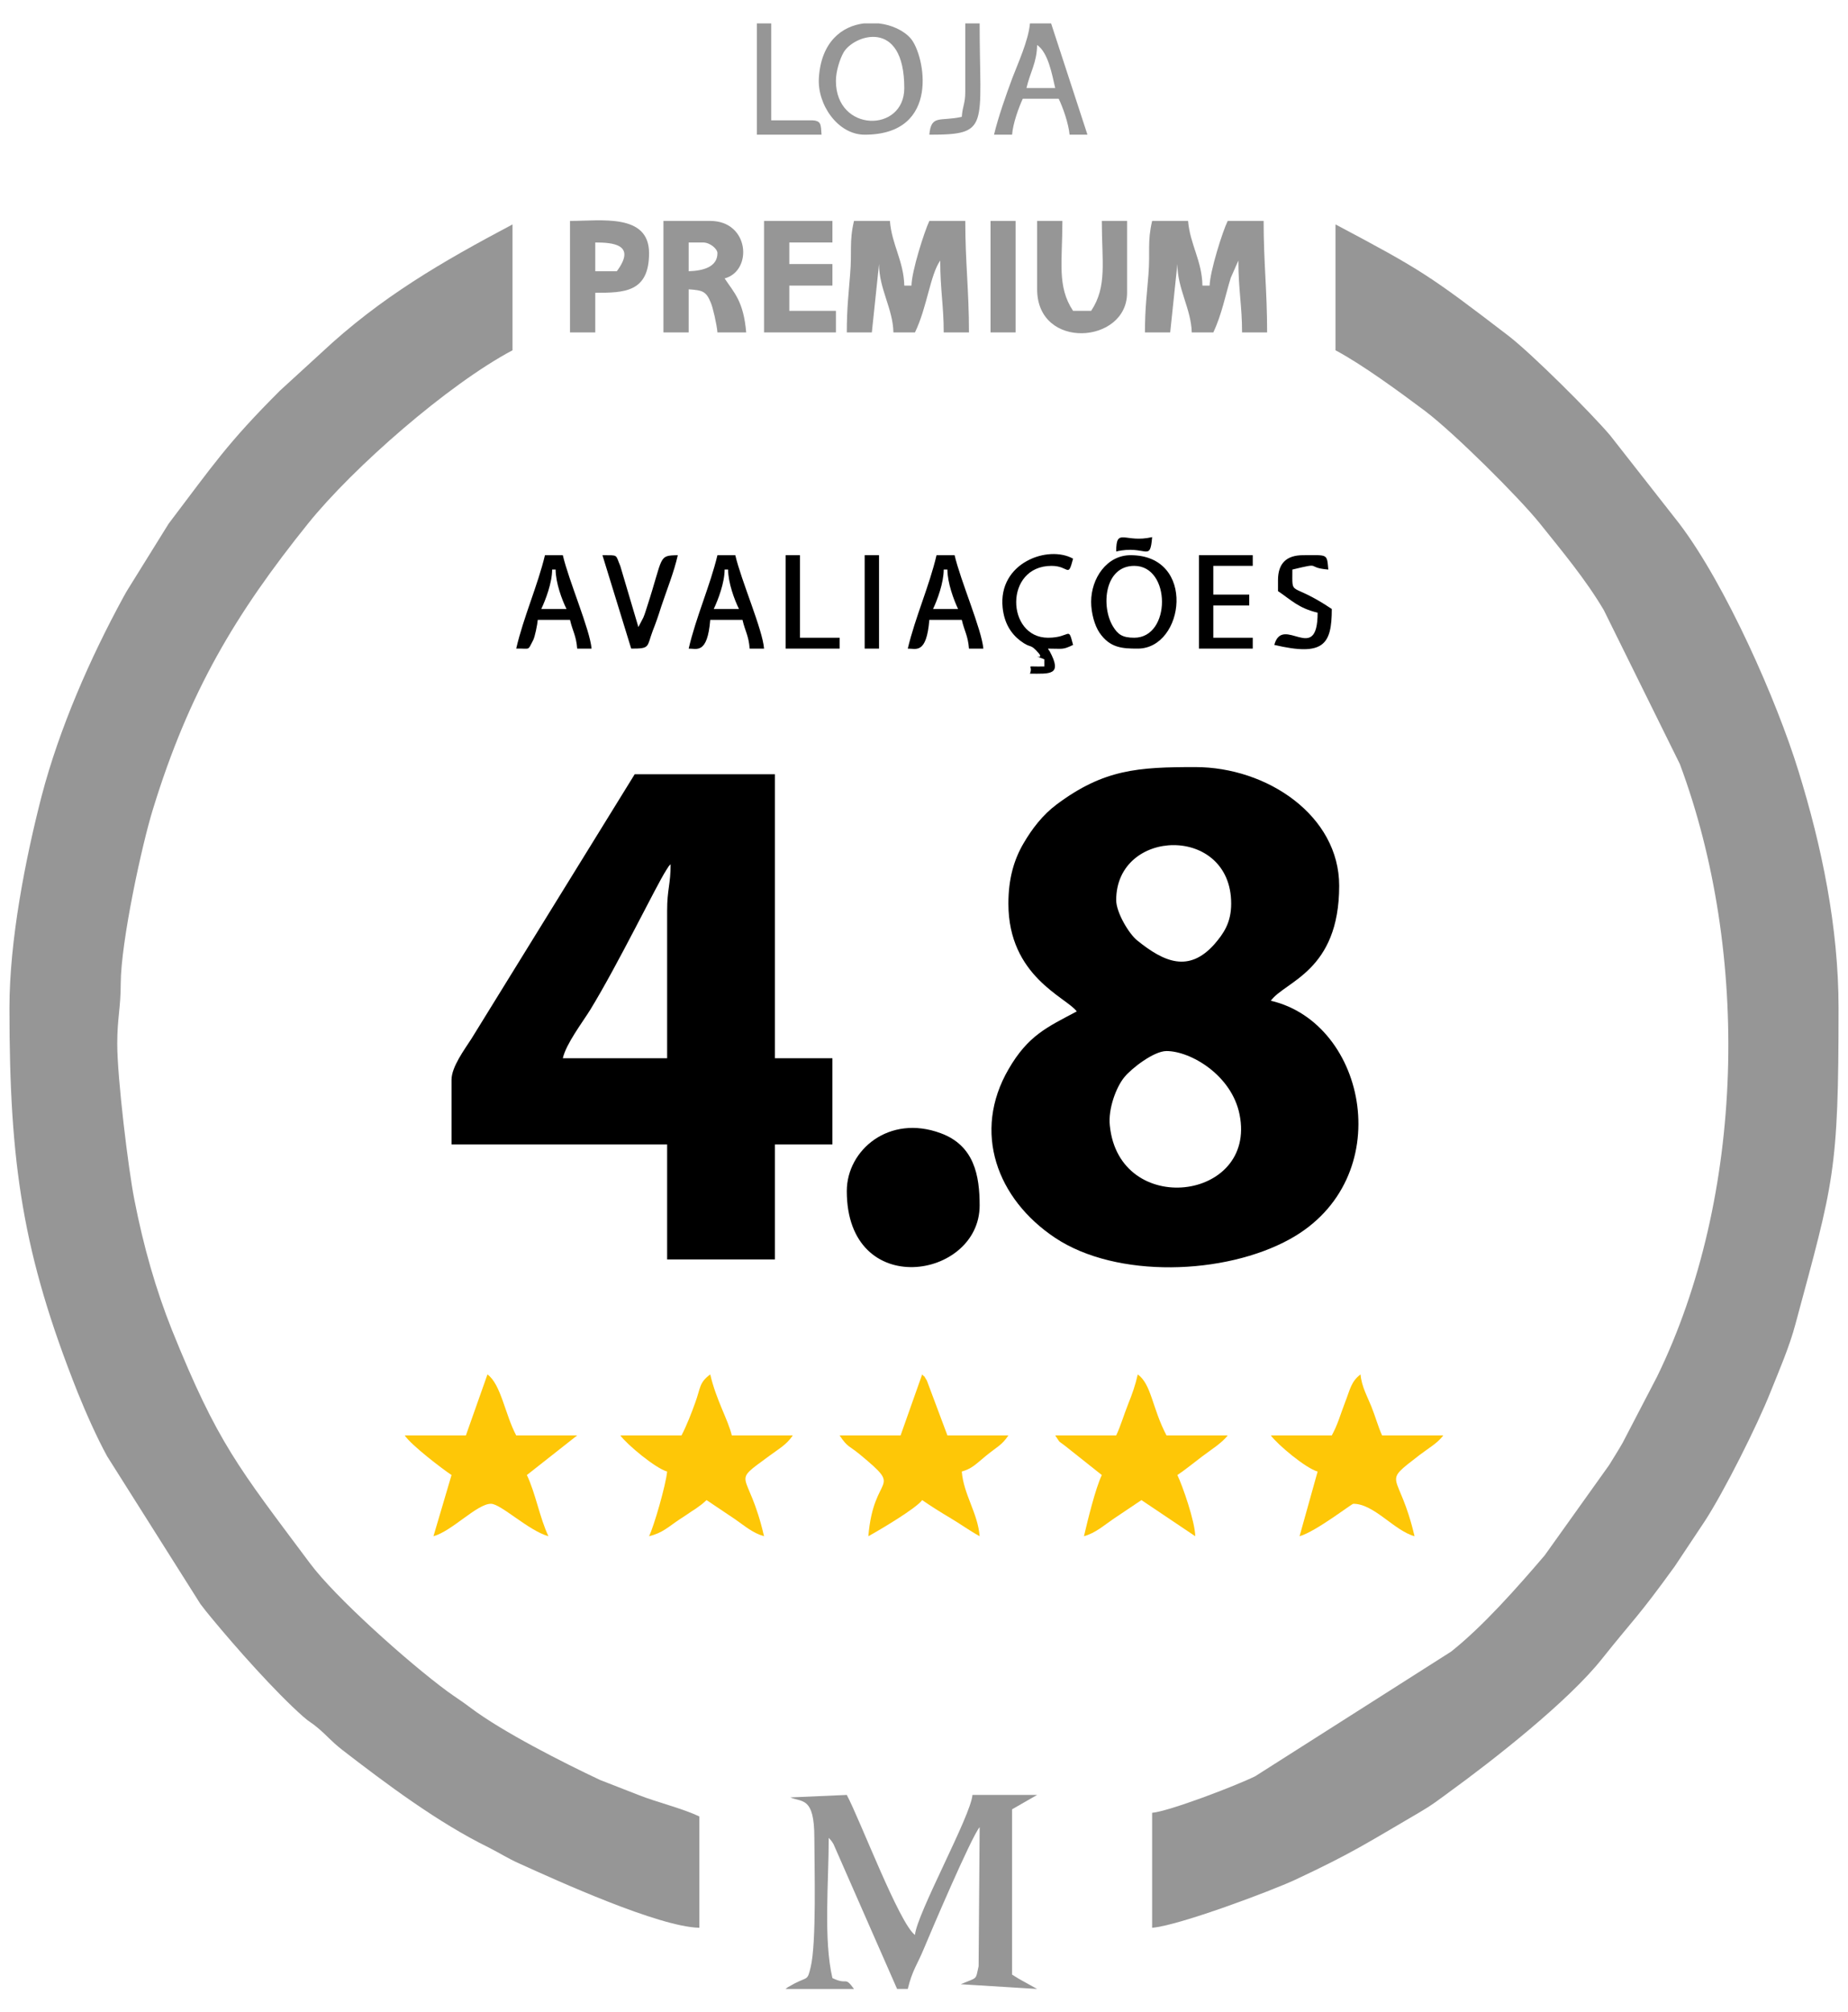 <?xml version="1.0" encoding="UTF-8"?>
<!DOCTYPE svg PUBLIC "-//W3C//DTD SVG 1.1//EN" "http://www.w3.org/Graphics/SVG/1.1/DTD/svg11.dtd">
<!-- Creator: CorelDRAW 2018 -->
<svg xmlns="http://www.w3.org/2000/svg" xml:space="preserve" width="90px" height="98px" version="1.1" style="shape-rendering:geometricPrecision; text-rendering:geometricPrecision; image-rendering:optimizeQuality; fill-rule:evenodd; clip-rule:evenodd"
viewBox="0 0 90 98"
 xmlns:xlink="http://www.w3.org/1999/xlink">
 <defs>
  <style type="text/css">
   <![CDATA[
    .fil1 {fill:black}
    .fil0 {fill:#969696}
    .fil2 {fill:#FEC707}
   ]]>
  </style>
 </defs>
 <g id="Layer_x0020_1">
  <g id="_908556472">
   <path class="fil0" d="M65.04 17.06c1.3,0.69 3.14,2.04 4.38,2.97 1.42,1.08 4.54,4.18 5.57,5.46 1.08,1.35 2.23,2.72 3.12,4.23l3.7 7.49c3.43,9.19 3.18,21.05 -1.11,29.84l-1.67 3.21c-0.19,0.34 -0.43,0.71 -0.66,1.09l-3.14 4.4c-1.35,1.58 -3.01,3.46 -4.56,4.69l-9.54 6.07c-1,0.49 -4.21,1.71 -5.02,1.78l0 5.6c1.33,-0.11 5.83,-1.81 6.95,-2.33 2.8,-1.31 3.5,-1.79 6.12,-3.32 0.61,-0.36 0.81,-0.53 1.36,-0.93 2.18,-1.58 5.84,-4.45 7.48,-6.52 1.61,-2.02 1.7,-1.96 3.54,-4.5l1.47 -2.21c0.93,-1.43 2.54,-4.63 3.19,-6.27 0.41,-1.02 0.93,-2.22 1.22,-3.32 1.87,-6.94 2.1,-7.38 2.1,-15.4 0,-3.94 -0.82,-7.88 -1.95,-11.53 -1.05,-3.42 -3.54,-9.07 -5.8,-12.05l-3.37 -4.3c-0.92,-1.09 -3.82,-3.98 -4.95,-4.85 -3.81,-2.92 -4.24,-3.21 -8.43,-5.43l0 6.13 0 0z"/>
   <path class="fil0" d="M0.46 49.09c0,7.6 0.64,11.97 3.32,18.72 0.4,0.99 0.93,2.19 1.44,3.12l4.54 7.19c0.23,0.3 0.29,0.38 0.54,0.68 1.17,1.42 3.11,3.61 4.47,4.81 0.33,0.29 0.37,0.26 0.69,0.53 0.5,0.42 0.63,0.63 1.2,1.08 2.15,1.66 4.67,3.55 7.14,4.76 0.59,0.3 0.91,0.52 1.49,0.78 1.83,0.83 6.79,3.09 8.77,3.13l0 -5.42c-0.83,-0.4 -2.07,-0.69 -2.97,-1.05l-1.87 -0.73c-1.78,-0.84 -4.73,-2.33 -6.31,-3.52 -0.42,-0.32 -0.72,-0.5 -1.13,-0.8 -1.9,-1.4 -5.47,-4.59 -6.69,-6.24 -3.48,-4.66 -4.49,-5.84 -6.71,-11.34 -0.79,-1.98 -1.39,-4.07 -1.84,-6.38 -0.29,-1.47 -0.83,-5.91 -0.83,-7.57 0,-1.26 0.17,-1.74 0.17,-2.95 0.01,-2.03 1.03,-6.74 1.56,-8.45 1.76,-5.75 4.04,-9.56 7.57,-13.95 2.19,-2.72 6.82,-6.77 9.95,-8.43l0 -6.13c-3.43,1.82 -6.42,3.54 -9.32,6.26l-2.01 1.84c-2.56,2.56 -3.22,3.58 -5.42,6.48l-2 3.22c-0.07,0.11 -0.11,0.19 -0.2,0.35 -1.63,2.99 -3.12,6.4 -3.98,9.68 -0.79,3.06 -1.57,7.03 -1.57,10.33l0 0z"/>
   <path class="fil1" d="M56.81 51.19c1.17,0 3.18,1.17 3.56,3.1 0.84,4.21 -5.87,5.03 -6.32,0.53 -0.09,-0.81 0.31,-1.88 0.71,-2.36 0.34,-0.42 1.43,-1.27 2.05,-1.27l0 0zm-2.45 -7.35c0,-3.52 5.6,-3.68 5.6,0.17 0,0.92 -0.36,1.45 -0.82,1.98 -1.24,1.39 -2.44,0.88 -3.76,-0.19 -0.4,-0.32 -1.02,-1.36 -1.02,-1.96l0 0zm-5.25 0.17c0,3.55 2.82,4.56 3.33,5.25 -1.45,0.77 -2.37,1.17 -3.32,2.81 -1.78,3.06 -0.57,6.33 2.27,8.22 2.99,1.99 8.26,1.81 11.43,0.06 5.29,-2.92 3.77,-10.52 -0.93,-11.61 0.7,-0.96 3.33,-1.43 3.33,-5.6 0,-3.41 -3.5,-5.78 -7.01,-5.78 -2.77,0 -4.45,0.1 -6.75,1.82 -0.67,0.5 -1.19,1.17 -1.61,1.89 -0.47,0.8 -0.74,1.73 -0.74,2.94l0 0z"/>
   <path class="fil1" d="M32.49 44.36l0 7.18 -5.08 0c0.16,-0.7 0.93,-1.71 1.33,-2.35 1.37,-2.24 3.2,-6.02 3.7,-6.8 0.22,-0.35 0.07,-0.12 0.22,-0.3 0,1 -0.17,1.21 -0.17,2.27l0 0zm-10.5 8.23l0 3.15 10.5 0 0 5.6 5.25 0 0 -5.6 2.8 0 0 -4.2 -2.8 0 0 -13.83 -6.83 0 -7.95 12.88c-0.34,0.53 -0.97,1.37 -0.97,2l0 0z"/>
   <path class="fil0" d="M39.66 89.51c0,1.4 0.11,5.11 -0.18,6.3 -0.16,0.66 -0.13,0.46 -0.78,0.79l-0.34 0.19c-0.02,0.02 -0.07,0.05 -0.1,0.08l3.33 0c-0.47,-0.65 -0.29,-0.16 -1.05,-0.53 -0.44,-1.88 -0.18,-4.64 -0.18,-6.83 0.11,0.13 0.1,0.09 0.23,0.3l3.1 7.06 0.52 0c0.22,-0.92 0.47,-1.19 0.8,-2 0.29,-0.7 2.3,-5.42 2.7,-5.88l-0.05 6.77c-0.16,0.71 -0.03,0.52 -0.87,0.88l3.72 0.23 -0.9 -0.5c-0.1,-0.06 -0.21,-0.13 -0.32,-0.2l0 -8.05 1.22 -0.7 -3.15 0c-0.08,1.02 -2.71,5.78 -2.8,6.82 -0.77,-0.57 -2.67,-5.6 -3.32,-6.82l-2.75 0.12c0.58,0.25 1.17,-0.04 1.17,1.97l0 0z"/>
   <path class="fil1" d="M41.24 58.01c0,5.34 6.47,4.3 6.47,0.7 0,-1.45 -0.26,-2.92 -1.9,-3.52 -2.51,-0.93 -4.57,0.82 -4.57,2.82l0 0z"/>
   <path class="fil2" d="M64.86 69.91l-2.97 0c0.33,0.45 1.7,1.6 2.28,1.76l-0.88 3.15c0.79,-0.22 2.53,-1.58 2.62,-1.58 1.01,0 1.99,1.31 2.98,1.58 -0.76,-3.26 -1.68,-2.47 0.25,-3.96 0.42,-0.32 0.88,-0.58 1.15,-0.95l-2.98 0c-0.19,-0.41 -0.34,-0.96 -0.52,-1.4 -0.19,-0.48 -0.48,-0.98 -0.53,-1.57 -0.46,0.34 -0.51,0.74 -0.75,1.35 -0.25,0.65 -0.35,1.07 -0.65,1.62z"/>
   <path class="fil2" d="M33.19 69.91l-2.98 0c0.33,0.45 1.71,1.6 2.28,1.76 -0.06,0.65 -0.64,2.66 -0.88,3.15 0.66,-0.16 0.93,-0.45 1.47,-0.81 0.29,-0.19 0.4,-0.26 0.63,-0.42 0.16,-0.1 0.12,-0.07 0.31,-0.21 0.05,-0.03 0.17,-0.13 0.2,-0.15l0.19 -0.17c0.46,0.31 0.88,0.59 1.37,0.92 0.47,0.32 0.86,0.68 1.43,0.84 -0.77,-3.34 -1.7,-2.47 0.28,-3.93 0.46,-0.34 0.83,-0.54 1.12,-0.98l-2.97 0c-0.18,-0.76 -0.76,-1.72 -1.05,-2.97 -0.55,0.4 -0.47,0.67 -0.73,1.37 -0.17,0.48 -0.43,1.15 -0.67,1.6l0 0z"/>
   <path class="fil2" d="M22.69 69.91l-2.98 0c0.32,0.48 1.83,1.63 2.28,1.93l-0.88 2.98c0.91,-0.25 2.12,-1.58 2.8,-1.58 0.48,0 1.83,1.31 2.8,1.58 -0.42,-0.88 -0.63,-2.1 -1.05,-2.98l2.45 -1.93 -2.97 0c-0.54,-1.01 -0.74,-2.49 -1.4,-2.97l-1.05 2.97z"/>
   <path class="fil2" d="M54.36 69.91l-2.97 0c0.3,0.45 0.12,0.22 0.52,0.54l1.75 1.39c-0.31,0.65 -0.68,2.17 -0.87,2.98 0.57,-0.16 0.96,-0.52 1.43,-0.84 0.49,-0.33 0.91,-0.61 1.37,-0.92l2.62 1.76c-0.01,-0.72 -0.62,-2.46 -0.87,-2.98 0.39,-0.26 0.8,-0.6 1.2,-0.9 0.39,-0.3 0.99,-0.67 1.25,-1.03l-2.98 0c-0.7,-1.33 -0.73,-2.49 -1.4,-2.97 -0.12,0.53 -0.26,0.93 -0.47,1.45 -0.21,0.53 -0.37,1.08 -0.58,1.52l0 0z"/>
   <path class="fil2" d="M43.86 69.91l-2.97 0c0.39,0.59 0.47,0.5 0.99,0.93 2.18,1.81 0.67,0.83 0.41,3.98 0.53,-0.29 2.34,-1.36 2.62,-1.76 0.48,0.33 0.88,0.58 1.4,0.89 0.49,0.29 0.86,0.57 1.4,0.87 -0.09,-1.13 -0.78,-2.03 -0.87,-3.15 0.48,-0.14 0.63,-0.31 1.17,-0.76 0.59,-0.48 0.78,-0.52 1.1,-1l-2.97 0 -1 -2.67c-0.26,-0.42 -0.03,-0.07 -0.23,-0.3l-1.05 2.97 0 0z"/>
   <path class="fil0" d="M55.76 16.19l1.23 0 0.35 -3.33c0,1.21 0.67,2.18 0.7,3.33l1.05 0c0.42,-0.89 0.59,-1.83 0.85,-2.66l0.37 -0.84c0,1.43 0.18,2.2 0.18,3.5l1.22 0c0,-2.04 -0.17,-3.41 -0.17,-5.43l-1.75 0c-0.25,0.51 -0.86,2.44 -0.88,3.15l-0.35 0c-0.02,-1.21 -0.6,-1.99 -0.7,-3.15l-1.75 0c-0.24,1.03 -0.09,1.48 -0.18,2.62 -0.07,0.92 -0.17,1.62 -0.17,2.81l0 0z"/>
   <path class="fil0" d="M41.24 16.19l1.22 0 0.35 -3.33c0,1.21 0.68,2.18 0.7,3.33l1.05 0c0.59,-1.22 0.74,-2.8 1.23,-3.5 0,1.43 0.17,2.2 0.17,3.5l1.23 0c0,-2.04 -0.18,-3.41 -0.18,-5.43l-1.75 0c-0.24,0.51 -0.86,2.44 -0.87,3.15l-0.35 0c-0.03,-1.21 -0.61,-1.99 -0.7,-3.15l-1.75 0c-0.24,1.03 -0.09,1.48 -0.19,2.62 -0.07,0.92 -0.16,1.62 -0.16,2.81l0 0z"/>
   <path class="fil0" d="M33.54 13.21l0 -1.4 0.7 0c0.34,0 0.7,0.31 0.7,0.52 0,0.68 -0.71,0.86 -1.4,0.88l0 0zm-1.23 2.98l1.23 0 0 -2.1c0.68,0.05 0.85,0.09 1.08,0.66 0.1,0.23 0.29,1.06 0.32,1.44l1.4 0c-0.13,-1.52 -0.58,-1.92 -1.05,-2.63 1.38,-0.37 1.21,-2.8 -0.7,-2.8l-2.28 0 0 5.43 0 0z"/>
   <path class="fil0" d="M50.51 14.09c0,2.98 4.38,2.67 4.38,0.17l0 -3.5 -1.23 0c0,2 0.27,3.19 -0.52,4.38l-0.88 0c-0.79,-1.19 -0.52,-2.38 -0.52,-4.38l-1.23 0 0 3.33 0 0z"/>
   <polygon class="fil0" points="37.21,16.19 40.71,16.19 40.71,15.14 38.44,15.14 38.44,13.91 40.54,13.91 40.54,12.86 38.44,12.86 38.44,11.81 40.54,11.81 40.54,10.76 37.21,10.76 "/>
   <path class="fil0" d="M30.04 13.21l-1.05 0 0 -1.4c0.83,0 2.03,0.08 1.05,1.4zm-2.28 2.98l1.23 0 0 -1.93c1.41,0 2.62,-0.02 2.62,-1.93 0,-1.95 -2.34,-1.57 -3.85,-1.57l0 5.43 0 0z"/>
   <path class="fil0" d="M40.71 3.94c0,-0.47 0.19,-1.06 0.37,-1.38 0.48,-0.85 2.96,-1.72 2.96,1.73 0,2.19 -3.33,2.17 -3.33,-0.35zm1.36 -2.8l0.73 0c0.63,0.07 1.22,0.35 1.55,0.73 0.68,0.78 1.51,4.69 -2.24,4.69 -1.31,0 -2.31,-1.47 -2.23,-2.76 0.11,-1.77 1.13,-2.53 2.19,-2.66l0 0z"/>
   <path class="fil0" d="M50.51 2.19c0.54,0.38 0.72,1.41 0.88,2.1l-1.4 0c0.18,-0.78 0.5,-1.22 0.52,-2.1l0 0zm-2.1 4.37l0.88 0c0.04,-0.55 0.33,-1.34 0.52,-1.75l1.75 0c0.2,0.41 0.48,1.2 0.53,1.75l0.87 0 -1.77 -5.42 -1.03 0c-0.07,0.83 -0.6,1.98 -0.85,2.64 -0.31,0.83 -0.7,1.94 -0.9,2.78l0 0z"/>
   <path class="fil1" d="M55.24 27.56c1.8,0 1.8,3.5 0,3.5 -0.59,0 -0.8,-0.17 -1.03,-0.54 -0.6,-0.97 -0.43,-2.96 1.03,-2.96zm-2.1 1.75c0,0.55 0.17,1.16 0.41,1.51 0.51,0.74 1.11,0.77 1.86,0.77 2.28,0 2.87,-4.55 -0.35,-4.55 -1.16,0 -1.92,1.13 -1.92,2.27z"/>
   <path class="fil1" d="M45.96 27.74l0.18 0c0,0.64 0.31,1.48 0.52,1.92l-1.22 0c0.21,-0.44 0.52,-1.28 0.52,-1.92l0 0zm-1.75 3.85c0.39,-0.01 0.91,0.3 1.05,-1.4l1.58 0c0.13,0.56 0.3,0.76 0.35,1.4l0.7 0c-0.08,-0.93 -1.11,-3.3 -1.4,-4.55l-0.88 0c-0.34,1.47 -1.04,3.03 -1.4,4.55z"/>
   <path class="fil1" d="M35.29 27.74l0.17 0c0,0.64 0.31,1.48 0.53,1.92l-1.23 0c0.21,-0.44 0.53,-1.28 0.53,-1.92l0 0zm-1.75 3.85c0.38,-0.01 0.91,0.3 1.05,-1.4l1.57 0c0.13,0.56 0.3,0.76 0.35,1.4l0.7 0c-0.07,-0.93 -1.11,-3.3 -1.4,-4.55l-0.87 0c-0.35,1.47 -1.05,3.03 -1.4,4.55z"/>
   <path class="fil1" d="M26.89 27.74l0.17 0c0,0.64 0.31,1.48 0.53,1.92l-1.23 0c0.21,-0.44 0.53,-1.28 0.53,-1.92l0 0zm-1.75 3.85c0.71,-0.02 0.54,0.13 0.82,-0.4 0.09,-0.16 0.21,-0.77 0.23,-1l1.57 0c0.13,0.56 0.3,0.76 0.35,1.4l0.7 0c-0.08,-0.93 -1.11,-3.3 -1.4,-4.55l-0.87 0c-0.35,1.47 -1.05,3.03 -1.4,4.55z"/>
   <polygon class="fil0" points="48.24,16.19 49.46,16.19 49.46,10.76 48.24,10.76 "/>
   <polygon class="fil1" points="58.39,31.59 61.01,31.59 61.01,31.06 59.09,31.06 59.09,29.49 60.84,29.49 60.84,28.96 59.09,28.96 59.09,27.56 61.01,27.56 61.01,27.04 58.39,27.04 "/>
   <path class="fil1" d="M50.86 32.11l0 0.35c-1.06,0.02 -0.51,-0.11 -0.7,0.35 0.96,0 1.61,0.1 0.95,-1.11 -0.02,-0.02 -0.06,-0.07 -0.07,-0.11 0.73,0 0.7,0.07 1.22,-0.18 -0.25,-0.96 -0.1,-0.35 -1.22,-0.35 -2.04,0 -2.15,-3.5 0.17,-3.5 0.87,0 0.79,0.63 1.05,-0.35 -1.21,-0.68 -3.66,0.19 -3.43,2.39 0.08,0.74 0.39,1.24 0.85,1.6 0.57,0.43 0.46,0.09 0.92,0.63 0.28,0.35 -0.53,-0.03 0.26,0.28l0 0z"/>
   <path class="fil1" d="M30.74 31.59c0.94,0 0.75,-0.07 1.05,-0.87 0.15,-0.38 0.26,-0.69 0.41,-1.17 0.29,-0.87 0.62,-1.67 0.81,-2.51 -0.97,0.02 -0.69,0.03 -1.5,2.52 -0.09,0.26 -0.08,0.28 -0.18,0.52l-0.24 0.46 -0.88 -2.97c-0.25,-0.59 -0.08,-0.52 -0.87,-0.53l1.4 4.55 0 0z"/>
   <path class="fil0" d="M36.86 6.56l3.15 0c-0.04,-0.49 0.01,-0.7 -0.52,-0.7l-1.93 0 0 -4.72 -0.7 0 0 5.42z"/>
   <path class="fil1" d="M62.24 28.26l0 0.53c0.64,0.43 1,0.83 1.93,1.05 0,2.6 -1.7,0.06 -2.11,1.57 2.39,0.56 2.8,0 2.8,-1.75 -2.07,-1.39 -1.92,-0.52 -1.92,-1.92 1.52,-0.37 0.6,-0.1 1.75,0 -0.07,-0.79 -0.02,-0.7 -1.23,-0.7 -0.81,0 -1.22,0.4 -1.22,1.22l0 0z"/>
   <path class="fil0" d="M47.01 4.46c0,0.6 -0.13,0.68 -0.17,1.23 -1.06,0.24 -1.49,-0.13 -1.58,0.87 2.98,0 2.45,-0.35 2.45,-5.42l-0.7 0 0 3.32z"/>
   <polygon class="fil1" points="38.26,31.59 40.89,31.59 40.89,31.06 38.96,31.06 38.96,27.04 38.26,27.04 "/>
   <polygon class="fil1" points="42.11,31.59 42.81,31.59 42.81,27.04 42.11,27.04 "/>
   <path class="fil1" d="M54.36 26.86c1.46,-0.34 1.65,0.57 1.75,-0.7 -1.33,0.31 -1.75,-0.51 -1.75,0.7z"/>
  </g>
 </g>
</svg>
